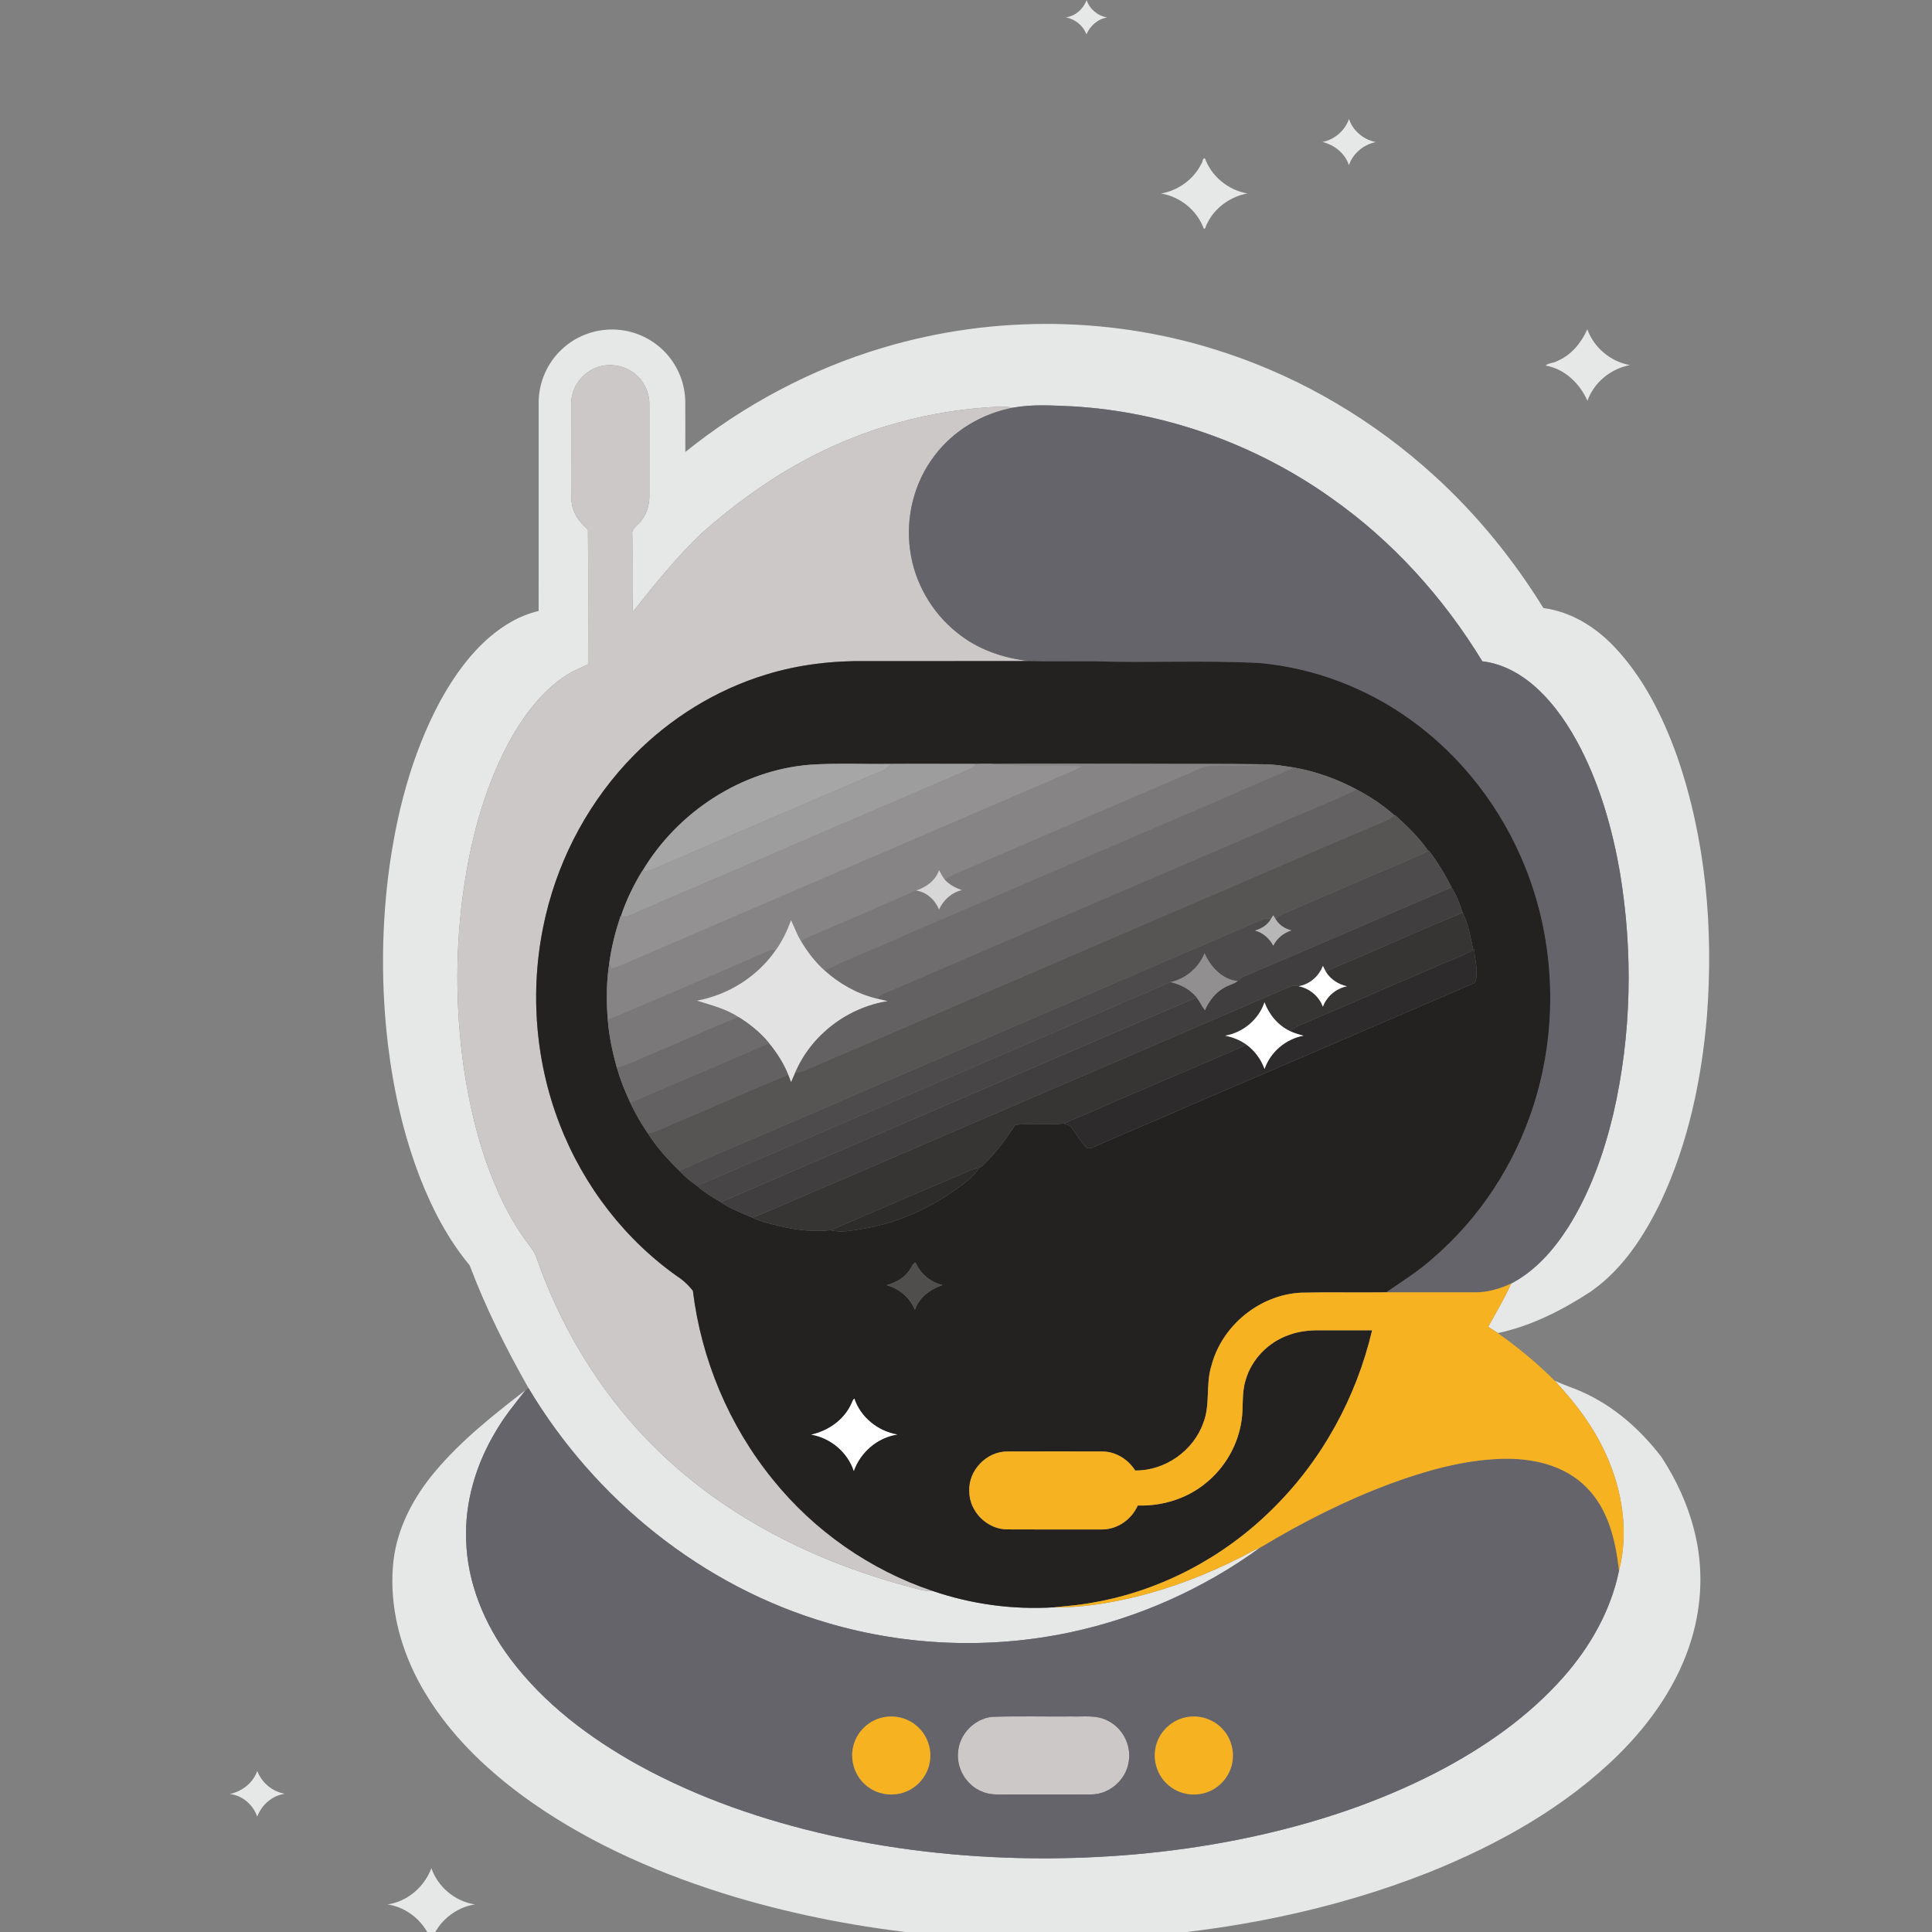 <?xml version="1.0" encoding="UTF-8" standalone="no"?>
<svg
   xmlns:dc="http://purl.org/dc/elements/1.1/"
   xmlns:cc="http://creativecommons.org/ns#"
   xmlns:rdf="http://www.w3.org/1999/02/22-rdf-syntax-ns#"
   xmlns:svg="http://www.w3.org/2000/svg"
   xmlns="http://www.w3.org/2000/svg"
   xmlns:sodipodi="http://sodipodi.sourceforge.net/DTD/sodipodi-0.dtd"
   xmlns:inkscape="http://www.inkscape.org/namespaces/inkscape"
   width="64"
   height="64"
   viewBox="0 0 48 48"
   version="1.1"
   id="svg240"
   sodipodi:docname="space.svg"
   inkscape:version="0.92.3 (2405546, 2018-03-11)">
  <rect x="0" y="0" width="48" height="48" fill="#808080" stroke="none"/>
  <defs
     id="defs244" />
  <sodipodi:namedview
     pagecolor="#ffffff"
     bordercolor="#666666"
     borderopacity="1"
     objecttolerance="10"
     gridtolerance="10"
     guidetolerance="10"
     inkscape:pageopacity="0"
     inkscape:pageshadow="2"
     inkscape:window-width="1920"
     inkscape:window-height="1017"
     id="namedview242"
     showgrid="false"
     units="px"
     inkscape:pagecheckerboard="true"
     inkscape:zoom="2.4941176"
     inkscape:cx="-45.657987"
     inkscape:cy="17.003818"
     inkscape:window-x="-8"
     inkscape:window-y="-8"
     inkscape:window-maximized="1"
     inkscape:current-layer="svg240" />
  <g
     id="#e6e7e7ff"
     transform="matrix(0.049,0,0,0.049,5.028,-0.827)">
    <path
       d="m 448.34,16.96 c 1.55,4.56 5.68,7.99 10.42,8.79 -4.77,0.73 -8.61,4.21 -10.51,8.54 -1.69,-4.47 -5.76,-7.72 -10.43,-8.61 4.82,-0.63 8.84,-4.23 10.52,-8.72 z"
       id="path129"
       inkscape:connector-curvature="0"
       style="opacity:1;fill:#e6e7e7" />
    <path
       d="m 567.94,88.86 c 6.13,-1.22 11.38,-5.73 13.43,-11.65 2.01,6.03 7.44,10.55 13.66,11.7 -6.23,1.22 -11.63,5.69 -13.7,11.73 -1.95,-6.05 -7.37,-10.27 -13.39,-11.78 z"
       id="path131"
       inkscape:connector-curvature="0"
       style="opacity:1;fill:#e6e7e7" />
    <path
       d="m 506.51,99.92 c 0.73,-0.7 0.49,-2.99 1.82,-2.76 3.36,9.2 11.85,16.11 21.46,17.8 -8.72,1.67 -16.68,7.38 -20.46,15.5 -0.63,0.66 -0.4,2.47 -1.55,2.41 -3.37,-9.29 -11.97,-16.29 -21.71,-17.88 8.67,-1.48 16.56,-7.14 20.44,-15.07 z"
       id="path133"
       inkscape:connector-curvature="0"
       style="opacity:1;fill:#e6e7e7" />
    <path
       d="m 344.89,193.23 c 56.45,-16.94 118.11,-16.15 174.01,2.6 39.21,12.98 75.45,34.58 105.92,62.43 21.44,19.53 39.89,42.25 55.12,66.92 13.99,1.81 26.53,9.65 36.1,19.8 14.7,15.55 24.4,35.1 31.59,55.08 14.68,42.16 18.6,87.56 15.25,131.91 -2.71,32.24 -9.5,64.52 -23.3,93.94 -8.42,17.54 -19.5,34.62 -35.71,45.9 -14.36,9.37 -29.98,17.36 -46.85,20.95 l -0.93,-0.47 c -1.39,-0.9 -2.76,-1.8 -4.13,-2.7 4,-7.24 8.28,-14.34 11.63,-21.91 12.14,-6.29 21.42,-16.89 28.73,-28.24 11.2,-17.67 18.27,-37.64 23.11,-57.9 9.25,-40.12 10.05,-82.11 3.26,-122.68 -3.74,-21.37 -9.74,-42.5 -19.53,-61.92 -5.88,-11.54 -13.18,-22.57 -22.79,-31.34 -7.61,-6.92 -17.04,-12.24 -27.38,-13.4 -19.64,-32.26 -45.46,-60.9 -76.4,-82.68 -38.39,-27.35 -84.47,-43.91 -131.57,-46.62 -9.89,-0.4 -19.93,-1.14 -29.73,0.64 -2.07,-0.19 -4.13,-0.49 -6.2,-0.5 -35.52,1.35 -70.68,11.04 -101.78,28.29 -18.02,9.93 -34.69,22.2 -50.08,35.83 -12.86,12.22 -23.96,26.13 -35,39.96 -0.4,-13.04 -0.01,-26.1 -0.23,-39.15 -0.51,-2.59 1.69,-4.09 3.26,-5.69 3.82,-3.65 5.47,-9.08 5.38,-14.26 -0.01,-15.36 0.01,-30.72 0,-46.08 0.11,-6.56 -3.33,-13.06 -8.82,-16.64 -6.38,-4.24 -15.3,-4.51 -21.7,-0.17 -5.67,3.55 -9.26,10.12 -9.11,16.82 -0.05,14.33 0.01,28.66 -0.03,43 0,4.09 -0.04,8.39 1.86,12.14 1.43,3.35 4.11,5.88 6.66,8.38 0.23,22.74 0.06,45.49 0.06,68.23 -3.53,1.77 -7.27,3.15 -10.61,5.29 -11.94,7.58 -20.77,19.06 -27.8,31.15 -13.35,23.55 -20.62,50.1 -24.54,76.76 -4.42,30.05 -4.36,60.71 -0.15,90.78 2.84,19.46 7.38,38.78 14.75,57.05 4.9,12.36 11.21,24.23 19.41,34.73 2.24,2.76 3.14,6.25 4.36,9.52 12.9,35.15 33.37,67.67 60.35,93.71 34.92,33.89 79.78,56.12 126.49,68.6 4.08,0.98 8.11,2.63 12.38,2.23 19.72,6.75 40.78,9.63 61.59,8.32 15.98,0.24 31.85,-2.7 47.24,-6.82 18.95,-5.21 37.19,-12.84 54.45,-22.21 0.69,-0.29 2.07,-0.87 2.76,-1.17 -28.64,20.8 -61.67,35.56 -96.3,42.9 -40.45,8.59 -83.03,6.96 -122.71,-4.71 -63.44,-18.4 -118.21,-62.64 -151.89,-119.18 -11.35,-20.02 -21.69,-40.69 -29.83,-62.23 -10.86,-13.07 -18.84,-28.29 -25.01,-44.06 -8.52,-21.92 -13.66,-45.04 -16.46,-68.35 -3.33,-28.23 -3.25,-56.86 0.2,-85.07 3.89,-30.55 11.59,-61.03 26.2,-88.32 8.81,-16 20.25,-31.45 36.41,-40.61 4.27,-2.41 8.89,-4.19 13.65,-5.37 0.01,-35.22 -0.02,-70.43 0.01,-105.65 -0.03,-10.28 4.48,-20.46 12.12,-27.34 7.32,-6.76 17.46,-10.3 27.41,-9.63 9.71,0.55 19.1,5.16 25.52,12.47 5.94,6.67 9.3,15.53 9.3,24.46 0.04,8.36 0,16.73 0.02,25.09 29.55,-23.77 63.64,-41.96 100.01,-52.81 z"
       id="path135"
       inkscape:connector-curvature="0"
       style="opacity:1;fill:#e6e7e7" />
    <path
       d="m 686.92,199.95 c 7.12,-2.96 12.23,-9.23 15.3,-16.12 3.34,9.34 11.85,16.44 21.61,18.17 -9.7,1.78 -18.25,8.76 -21.56,18.1 -3.85,-8.75 -11.53,-16.21 -21.24,-17.88 1.53,-1.38 4.08,-1.15 5.89,-2.27 z"
       id="path137"
       inkscape:connector-curvature="0"
       style="opacity:1;fill:#e6e7e7" />
    <path
       d="m 685.62,716.9 c 4.67,2.29 9.71,3.71 14.42,5.94 15.82,7.09 29.1,18.94 39.61,32.58 7.75,11.74 13.7,24.74 17.01,38.44 4.42,17.74 3.68,36.61 -1.6,54.08 -6.69,22.36 -20.39,42.04 -36.81,58.37 -27.1,26.78 -60.98,45.69 -96.12,59.81 -49.7,19.71 -102.81,29.97 -156.05,33.4 -65.82,4 -132.58,-2.01 -195.92,-20.77 -36.37,-10.93 -71.8,-26.12 -103.05,-47.91 -24.47,-17.19 -46.73,-38.9 -59.85,-66.12 -8.4,-17.5 -12.58,-37.3 -10.34,-56.68 2,-16.8 10.29,-32.24 21.08,-45.04 13.28,-15.86 29.64,-28.73 45.93,-41.34 -5.32,6.81 -10.9,13.5 -15.21,21.04 -9.98,16.56 -15.75,35.87 -14.98,55.28 0.64,21.77 9.42,42.68 22.38,59.95 17.05,22.78 40.26,40.2 64.97,53.91 30.45,16.75 63.64,28.13 97.49,35.71 35.88,7.98 72.67,11.66 109.42,11.57 34.54,-0.11 69.11,-3.47 102.91,-10.65 32.77,-6.97 64.92,-17.5 94.74,-32.88 23.95,-12.43 46.59,-28.1 64.51,-48.44 13.53,-15.32 23.98,-33.72 28.12,-53.86 5,-19.65 1.71,-40.72 -6.62,-58.99 -6.26,-13.97 -15.62,-26.29 -26.04,-37.4 z"
       id="path139"
       inkscape:connector-curvature="0"
       style="opacity:1;fill:#e6e7e7" />
    <path
       d="m 27.82,914.81 c 2.29,5.97 7.68,10.54 14.04,11.57 -6.44,0.87 -11.78,5.61 -14.06,11.59 -2.05,-6.01 -7.56,-10.83 -13.95,-11.45 6.24,-1.31 11.84,-5.58 13.97,-11.71 z"
       id="path141"
       inkscape:connector-curvature="0"
       style="opacity:1;fill:#e6e7e7" />
    <path
       d="m 93.87,982.48 c 10.13,-1.42 18.69,-8.91 22.25,-18.37 3.28,9.55 12.07,16.92 22.08,18.36 -10.03,1.53 -18.82,8.87 -22.12,18.47 -3.42,-9.56 -12.12,-16.97 -22.21,-18.46 z"
       id="path143"
       inkscape:connector-curvature="0"
       style="opacity:1;fill:#e6e7e7" />
  </g>
  <g
     id="#cbc8c7ff"
     transform="matrix(0.049,0,0,0.049,5.028,-0.827)">
    <path
       d="m 196.12,205.13 c 6.4,-4.34 15.32,-4.07 21.7,0.17 5.49,3.58 8.93,10.08 8.82,16.64 0.01,15.36 -0.01,30.72 0,46.08 0.09,5.18 -1.56,10.61 -5.38,14.26 -1.57,1.6 -3.77,3.1 -3.26,5.69 0.22,13.05 -0.17,26.11 0.23,39.15 11.04,-13.83 22.14,-27.74 35,-39.96 15.39,-13.63 32.06,-25.9 50.08,-35.83 31.1,-17.25 66.26,-26.94 101.78,-28.29 2.07,0.01 4.13,0.31 6.2,0.5 -15.8,2.91 -30.52,11.62 -40.17,24.53 -10.27,13.47 -14.62,31.13 -12.25,47.87 2.17,16.22 10.88,31.39 23.65,41.6 10.39,8.58 23.53,13.07 36.81,14.5 -27.43,0.07 -54.86,0.01 -82.29,0.03 -17.23,-0.24 -34.57,1.7 -51.07,6.8 -25.39,7.68 -48.61,22.08 -67.19,40.96 -21.95,22.27 -37.48,50.71 -44.66,81.12 -8.36,34.95 -5.97,72.4 7.03,105.92 12.12,31.42 33.59,59.31 61.41,78.39 2.33,1.71 4.33,3.83 6.15,6.07 4.24,34.81 18.35,68.41 40.48,95.64 20.92,26.03 49.34,45.91 81.01,56.55 -4.27,0.4 -8.3,-1.25 -12.38,-2.23 -46.71,-12.48 -91.57,-34.71 -126.49,-68.6 -26.98,-26.04 -47.45,-58.56 -60.35,-93.71 -1.22,-3.27 -2.12,-6.76 -4.36,-9.52 -8.2,-10.5 -14.51,-22.37 -19.41,-34.73 -7.37,-18.27 -11.91,-37.59 -14.75,-57.05 -4.21,-30.07 -4.27,-60.73 0.15,-90.78 3.92,-26.66 11.19,-53.21 24.54,-76.76 7.03,-12.09 15.86,-23.57 27.8,-31.15 3.34,-2.14 7.08,-3.52 10.61,-5.29 0,-22.74 0.17,-45.49 -0.06,-68.23 -2.55,-2.5 -5.23,-5.03 -6.66,-8.38 -1.9,-3.75 -1.86,-8.05 -1.86,-12.14 0.04,-14.34 -0.02,-28.67 0.03,-43 -0.15,-6.7 3.44,-13.27 9.11,-16.82 z"
       id="path146"
       inkscape:connector-curvature="0"
       style="opacity:1;fill:#cbc8c7" />
    <path
       d="m 400.28,887.38 c 13.56,-0.46 27.15,-0.07 40.72,-0.2 5.93,0.18 12.25,-0.82 17.75,1.99 7.73,3.59 12.43,12.55 10.93,20.95 -1.27,9.02 -9.52,16.42 -18.65,16.6 -14.32,0.08 -28.65,0.01 -42.97,0.03 -4.42,0.02 -9.03,0.31 -13.13,-1.64 -7.75,-3.27 -12.77,-11.86 -11.73,-20.22 0.77,-8.85 8.24,-16.5 17.08,-17.51 z"
       id="path148"
       inkscape:connector-curvature="0"
       style="opacity:1;fill:#cbc8c7" />
  </g>
  <g
     id="#65646aff"
     transform="matrix(0.049,0,0,0.049,5.028,-0.827)">
    <path
       d="m 411.29,223.54 c 9.8,-1.78 19.84,-1.04 29.73,-0.64 47.1,2.71 93.18,19.27 131.57,46.62 30.94,21.78 56.76,50.42 76.4,82.68 10.34,1.16 19.77,6.48 27.38,13.4 9.61,8.77 16.91,19.8 22.79,31.34 9.79,19.42 15.79,40.55 19.53,61.92 6.79,40.57 5.99,82.56 -3.26,122.68 -4.84,20.26 -11.91,40.23 -23.11,57.9 -7.31,11.35 -16.59,21.95 -28.73,28.24 -5.79,2.73 -12.12,4.57 -18.57,4.45 -14.92,-0.01 -29.85,-0.02 -44.77,0 7.86,-5.39 15.99,-10.46 23.14,-16.82 24.12,-20.52 42.06,-48.04 51.63,-78.18 12.42,-38.89 11.04,-82.05 -4.05,-119.99 -11.86,-30.01 -32.28,-56.69 -58.57,-75.46 -22.33,-16.07 -48.95,-26.15 -76.37,-28.62 -28,-1.47 -56.08,0.01 -84.1,-0.9 -10.87,-0.07 -21.74,0.18 -32.6,-0.12 -13.28,-1.43 -26.42,-5.92 -36.81,-14.5 -12.77,-10.21 -21.48,-25.38 -23.65,-41.6 -2.37,-16.74 1.98,-34.4 12.25,-47.87 9.65,-12.91 24.37,-21.62 40.17,-24.53 z"
       id="path151"
       inkscape:connector-curvature="0"
       style="opacity:1;fill:#65646a" />
    <path
       d="m 163.93,721.66 c 0.35,-0.25 1.06,-0.76 1.41,-1.01 33.68,56.54 88.45,100.78 151.89,119.18 39.68,11.67 82.26,13.3 122.71,4.71 34.63,-7.34 67.66,-22.1 96.3,-42.9 l 0.15,-0.09 c 0.05,-0.03 0.16,-0.1 0.21,-0.14 20.88,-12.56 42.73,-23.66 65.58,-32.19 17.96,-6.59 36.66,-11.96 55.88,-12.64 15.6,-0.61 32.56,2.93 43.8,14.52 11.1,11.1 14.75,27.1 16.42,42.19 -4.14,20.14 -14.59,38.54 -28.12,53.86 -17.92,20.34 -40.56,36.01 -64.51,48.44 -29.82,15.38 -61.97,25.91 -94.74,32.88 -33.8,7.18 -68.37,10.54 -102.91,10.65 -36.75,0.09 -73.54,-3.59 -109.42,-11.57 -33.85,-7.58 -67.04,-18.96 -97.49,-35.71 -24.71,-13.71 -47.92,-31.13 -64.97,-53.91 -12.96,-17.27 -21.74,-38.18 -22.38,-59.95 -0.77,-19.41 5,-38.72 14.98,-55.28 4.31,-7.54 9.89,-14.23 15.21,-21.04 m 181.46,165.93 c -7.28,1.37 -13.47,7.18 -15.27,14.36 -1.92,7.05 0.48,15.05 6.01,19.84 5.55,5.03 14.03,6.37 20.89,3.4 6.53,-2.69 11.32,-9.13 11.96,-16.17 0.69,-6.14 -1.73,-12.51 -6.33,-16.64 -4.56,-4.24 -11.18,-6.02 -17.26,-4.79 m 54.89,-0.21 c -8.84,1.01 -16.31,8.66 -17.08,17.51 -1.04,8.36 3.98,16.95 11.73,20.22 4.1,1.95 8.71,1.66 13.13,1.64 14.32,-0.02 28.65,0.05 42.97,-0.03 9.13,-0.18 17.38,-7.58 18.65,-16.6 1.5,-8.4 -3.2,-17.36 -10.93,-20.95 -5.5,-2.81 -11.82,-1.81 -17.75,-1.99 -13.57,0.13 -27.16,-0.26 -40.72,0.2 m 98.27,0.27 c -7.85,1.56 -14.31,8.35 -15.41,16.28 -1.06,6.45 1.35,13.32 6.22,17.68 4.92,4.56 12.25,6.26 18.7,4.42 7.01,-1.87 12.67,-7.93 14.05,-15.05 1.3,-6.13 -0.53,-12.8 -4.81,-17.37 -4.61,-5.13 -12.03,-7.45 -18.75,-5.96 z"
       id="path153"
       inkscape:connector-curvature="0"
       style="opacity:1;fill:#65646a" />
  </g>
  <g
     id="#242121ff"
     transform="matrix(0.049,0,0,0.049,5.028,-0.827)">
    <path
       d="m 285.97,358.87 c 16.5,-5.1 33.84,-7.04 51.07,-6.8 27.43,-0.02 54.86,0.04 82.29,-0.03 10.86,0.3 21.73,0.05 32.6,0.12 28.02,0.91 56.1,-0.57 84.1,0.9 27.42,2.47 54.04,12.55 76.37,28.62 26.29,18.77 46.71,45.45 58.57,75.46 15.09,37.94 16.47,81.1 4.05,119.99 -9.57,30.14 -27.51,57.66 -51.63,78.18 -7.15,6.36 -15.28,11.43 -23.14,16.82 -14.39,0.21 -28.78,-0.15 -43.17,0.18 -21.05,1.03 -40.26,16.76 -45.49,37.16 -2.97,9.42 -0.41,19.7 -4.13,28.96 -5.04,14.16 -19.46,24.23 -34.51,24.04 -3.62,-5.77 -10.07,-9.73 -16.97,-9.64 -16,-0.03 -32,-0.05 -48,0.01 -10.48,0.04 -19.63,9.66 -19.13,20.13 -0.07,10.2 8.95,19.31 19.15,19.36 15.99,0.09 31.99,0.04 47.99,0.03 7.86,0.1 15.14,-5.03 18.28,-12.14 12.4,0.37 24.98,-3.45 34.58,-11.42 9.68,-7.84 16.3,-19.38 18.05,-31.72 1.04,-6.73 -0.03,-13.71 2.02,-20.29 2.97,-10.63 11.47,-19.33 21.83,-22.98 5.16,-1.96 10.73,-2.5 16.22,-2.44 8.7,0.01 17.41,-0.01 26.12,0.01 -8.02,34.26 -25.64,66.32 -50.84,90.94 -24.5,24.22 -56.34,41.1 -90.33,47.05 -6.65,1.29 -13.4,1.8 -20.13,2.47 -20.81,1.31 -41.87,-1.57 -61.59,-8.32 -31.67,-10.64 -60.09,-30.52 -81.01,-56.55 -22.13,-27.23 -36.24,-60.83 -40.48,-95.64 -1.82,-2.24 -3.82,-4.36 -6.15,-6.07 -27.82,-19.08 -49.29,-46.97 -61.41,-78.39 -13,-33.52 -15.39,-70.97 -7.03,-105.92 7.18,-30.41 22.71,-58.85 44.66,-81.12 18.58,-18.88 41.8,-33.28 67.19,-40.96 m 115.61,45.33 0.38,0.06 c -3.16,-0.23 -6.33,-0.16 -9.48,-0.05 -14.36,0.03 -28.71,-0.12 -43.06,0 -13.78,0.19 -27.58,-0.51 -41.33,0.41 -34.82,2.77 -67.03,23.91 -84.87,53.71 l -0.1,-0.01 c -4.42,7.24 -8.21,14.92 -10.86,22.99 l -0.18,-0.04 c -2.6,7.68 -4.61,15.57 -5.72,23.61 -1.52,9.63 -1.58,19.43 -0.8,29.13 0.62,8.2 2.36,16.27 4.57,24.18 1.76,6.12 4.13,12.05 6.84,17.81 2.5,5.44 5.59,10.61 8.93,15.57 4.44,6.97 10.02,13.18 15.96,18.9 2.67,2.88 5.69,5.42 8.91,7.66 3.6,3.29 7.9,5.76 12.07,8.26 4.94,3.44 10.63,5.57 16.16,7.87 5.03,2.46 10.6,3.51 16.02,4.78 7.72,1.76 15.72,2.43 23.6,1.58 5.39,1.45 11.02,0.12 16.41,-0.74 15.29,-2.49 29.83,-8.64 42.78,-17.04 5.84,-4.07 12.28,-8 16.23,-14.06 1.39,-0.31 2.2,-1.65 3.21,-2.55 5.79,-5.68 10.44,-12.38 14.99,-19.07 8.16,-0.67 16.44,0.31 24.55,-0.65 1.22,0.62 2.97,0.64 3.78,1.9 2.31,3.34 4.54,6.76 7.21,9.82 0.97,1.11 2.59,1.03 3.81,0.4 16.39,-7.43 33.15,-14.02 49.52,-21.47 48.13,-20.54 96.11,-41.38 144.2,-62 1.86,-5.5 -0.12,-11.37 -0.51,-16.98 l -0.43,0.22 c -1.47,-6.27 -2.32,-12.95 -5.36,-18.67 -1.43,-4.46 -3.07,-9 -5.67,-12.92 -3.17,-6.6 -7.11,-12.82 -11.5,-18.67 l -0.3,0.16 c -4.63,-6.88 -10.75,-12.6 -16.84,-18.17 l -0.26,0.18 c -5.75,-5.16 -12.25,-9.51 -19.08,-13.09 -10.02,-5.35 -20.85,-9.29 -32.06,-11.21 -4.98,-0.74 -9.97,-1.66 -15,-1.61 -21.1,-0.31 -42.2,-0.11 -63.29,-0.24 -24.48,0.05 -48.96,-0.26 -73.43,0.04 m -42.84,256.39 c -2.62,4.14 -7.1,6.69 -11.75,7.9 6.37,1.79 11.75,6.25 14.27,12.44 2.24,-6.3 7.81,-10.41 13.95,-12.49 -6.07,-1.4 -11.15,-5.73 -13.63,-11.42 -1.49,0.63 -1.9,2.37 -2.84,3.57 m -29.85,68.39 c -3.77,8.02 -11.66,13.41 -20.17,15.31 9.82,1.67 18.45,8.94 21.58,18.43 3.36,-9.55 12.02,-16.97 22.07,-18.49 -9.8,-1.66 -18.63,-8.7 -21.79,-18.21 -0.96,0.66 -1.1,2 -1.69,2.96 z"
       id="path156"
       inkscape:connector-curvature="0"
       style="opacity:1;fill:#242121" />
  </g>
  <g
     id="#868484ff"
     transform="matrix(0.049,0,0,0.049,5.028,-0.827)">
    <path
       d="m 401.58,404.2 c 24.47,-0.3 48.95,0.01 73.43,-0.04 21.09,0.13 42.19,-0.07 63.29,0.24 -9.31,1.5 -18.78,0.11 -28.14,0.91 -3.83,0.62 -7.19,2.75 -10.77,4.14 -36.15,15.4 -72.19,31.05 -108.3,46.57 -4.91,2.24 -10.13,3.89 -14.66,6.88 -1.15,-1.51 -2.05,-3.18 -2.91,-4.85 -1.76,5.32 -6.54,8.65 -11.64,10.37 -17.71,7.82 -35.47,15.51 -53.3,23.07 -1.74,0.74 -3.43,1.6 -5.1,2.49 -2.03,-3.32 -3.32,-7.02 -5,-10.51 -2,5.37 -4.44,10.63 -7.84,15.27 -1.23,-0.13 -2.51,-0.36 -3.63,0.28 -27.04,11.91 -54.24,23.48 -81.45,34.99 -0.78,-9.7 -0.72,-19.5 0.8,-29.13 0.24,0.76 0.73,2.27 0.98,3.02 2.19,-0.43 4.29,-1.21 6.31,-2.17 75.5,-32.54 151.03,-64.99 226.55,-97.49 1.99,-0.83 3.94,-1.77 5.86,-2.77 -14.65,-1.24 -29.46,0.19 -44.1,-1.21 z"
       id="path159"
       inkscape:connector-curvature="0"
       style="opacity:1;fill:#868484" />
  </g>
  <g
     id="#7a7878ff"
     transform="matrix(0.049,0,0,0.049,5.028,-0.827)">
    <path
       d="m 538.3,404.4 c 5.03,-0.05 10.02,0.87 15,1.61 -10.02,4.96 -20.59,8.7 -30.65,13.55 -55.62,23.7 -111.05,47.82 -166.67,71.54 -13.33,6.31 -27.27,11.3 -40.47,17.88 -4.82,-4.27 -8.75,-9.48 -12.03,-15 1.67,-0.89 3.36,-1.75 5.1,-2.49 17.83,-7.56 35.59,-15.25 53.3,-23.07 5.33,0.71 9.69,4.76 11.62,9.67 2.16,-4.86 6.33,-8.66 11.56,-9.89 -3.2,-1.18 -6.35,-2.69 -8.63,-5.3 4.53,-2.99 9.75,-4.64 14.66,-6.88 36.11,-15.52 72.15,-31.17 108.3,-46.57 3.58,-1.39 6.94,-3.52 10.77,-4.14 9.36,-0.8 18.83,0.59 28.14,-0.91 z"
       id="path162"
       inkscape:connector-curvature="0"
       style="opacity:1;fill:#7a7878" />
    <path
       d="m 287.01,499.02 c 1.12,-0.64 2.4,-0.41 3.63,-0.28 -9.27,13.33 -23.93,22.56 -39.87,25.51 7.2,2.24 14.78,4.14 21.22,8.39 -13.66,5.09 -26.83,11.44 -40.32,16.95 -7.2,2.82 -14.03,6.66 -21.54,8.6 -2.21,-7.91 -3.95,-15.98 -4.57,-24.18 27.21,-11.51 54.41,-23.08 81.45,-34.99 z"
       id="path164"
       inkscape:connector-curvature="0"
       style="opacity:1;fill:#7a7878" />
  </g>
  <g
     id="#a7a6a6ff"
     transform="matrix(0.049,0,0,0.049,5.028,-0.827)">
    <path
       d="m 223.22,458.33 c 17.84,-29.8 50.05,-50.94 84.87,-53.71 13.75,-0.92 27.55,-0.22 41.33,-0.41 -1.42,1.34 -2.88,2.74 -4.73,3.47 -38.27,16.28 -76.49,32.71 -114.64,49.28 -2.13,1.04 -4.43,1.91 -6.83,1.37 z"
       id="path167"
       inkscape:connector-curvature="0"
       style="opacity:1;fill:#a7a6a6" />
  </g>
  <g
     id="#9e9d9dff"
     transform="matrix(0.049,0,0,0.049,5.028,-0.827)">
    <path
       d="m 349.42,404.21 c 14.35,-0.12 28.7,0.03 43.06,0 -1.02,1.12 -2.12,2.22 -3.59,2.7 -34.2,14.94 -68.66,29.28 -102.82,44.31 -23.71,10.2 -47.54,20.21 -71.15,30.61 -0.67,-0.13 -2,-0.39 -2.66,-0.52 2.65,-8.07 6.44,-15.75 10.86,-22.99 l 0.1,0.01 c 2.4,0.54 4.7,-0.33 6.83,-1.37 38.15,-16.57 76.37,-33 114.64,-49.28 1.85,-0.73 3.31,-2.13 4.73,-3.47 z"
       id="path170"
       inkscape:connector-curvature="0"
       style="opacity:1;fill:#9e9d9d" />
  </g>
  <g
     id="#939191ff"
     transform="matrix(0.049,0,0,0.049,5.028,-0.827)">
    <path
       d="m 392.48,404.21 c 3.15,-0.11 6.32,-0.18 9.48,0.05 14.64,1.4 29.45,-0.03 44.1,1.21 -1.92,1 -3.87,1.94 -5.86,2.77 -75.52,32.5 -151.05,64.95 -226.55,97.49 -2.02,0.96 -4.12,1.74 -6.31,2.17 -0.25,-0.75 -0.74,-2.26 -0.98,-3.02 1.11,-8.04 3.12,-15.93 5.72,-23.61 l 0.18,0.04 c 0.66,0.13 1.99,0.39 2.66,0.52 23.61,-10.4 47.44,-20.41 71.15,-30.61 34.16,-15.03 68.62,-29.37 102.82,-44.31 1.47,-0.48 2.57,-1.58 3.59,-2.7 z"
       id="path173"
       inkscape:connector-curvature="0"
       style="opacity:1;fill:#939191" />
  </g>
  <g
     id="#6f6d6dff"
     transform="matrix(0.049,0,0,0.049,5.028,-0.827)">
    <path
       d="m 553.3,406.01 c 11.21,1.92 22.04,5.86 32.06,11.21 -15.35,7.28 -31.29,13.26 -46.71,20.42 -61.59,26.39 -123.14,52.86 -184.66,79.41 -4.2,1.84 -8.68,3.22 -12.34,6.09 -9.73,-2.4 -18.71,-7.47 -26.14,-14.16 13.2,-6.58 27.14,-11.57 40.47,-17.88 55.62,-23.72 111.05,-47.84 166.67,-71.54 10.06,-4.85 20.63,-8.59 30.65,-13.55 z"
       id="path176"
       inkscape:connector-curvature="0"
       style="opacity:1;fill:#6f6d6d" />
  </g>
  <g
     id="#636161ff"
     transform="matrix(0.049,0,0,0.049,5.028,-0.827)">
    <path
       d="m 585.36,417.22 c 6.83,3.58 13.33,7.93 19.08,13.09 -2.24,1.65 -4.68,2.99 -7.3,3.92 -36.7,15.46 -73.15,31.52 -109.8,47.12 -59.41,25.65 -118.88,51.15 -178.32,76.72 -2.69,1.31 -5.51,2.37 -8.51,2.71 8.09,-19.07 26.5,-33.12 46.92,-36.31 -1.93,-0.46 -3.86,-0.89 -5.78,-1.33 3.66,-2.87 8.14,-4.25 12.34,-6.09 61.52,-26.55 123.07,-53.02 184.66,-79.41 15.42,-7.16 31.36,-13.14 46.71,-20.42 z"
       id="path179"
       inkscape:connector-curvature="0"
       style="opacity:1;fill:#636161" />
    <path
       d="m 216.97,576 c 23.39,-10.21 46.97,-19.99 70.34,-30.25 4.01,4.84 7.43,10.21 9.79,16.05 -18.93,7.7 -37.58,16.09 -56.41,24.03 -4.91,1.96 -9.58,4.61 -14.79,5.74 -3.34,-4.96 -6.43,-10.13 -8.93,-15.57 z"
       id="path181"
       inkscape:connector-curvature="0"
       style="opacity:1;fill:#636161" />
  </g>
  <g
     id="#575454ff"
     transform="matrix(0.049,0,0,0.049,5.028,-0.827)">
    <path
       d="m 604.44,430.31 0.26,-0.18 c 6.09,5.57 12.21,11.29 16.84,18.17 -11.37,5.66 -23.3,10.11 -34.9,15.26 -12.59,5.42 -25.18,10.83 -37.77,16.26 -1.77,0.72 -3.51,1.63 -4.62,3.26 -0.32,-0.53 -0.96,-1.6 -1.28,-2.13 -0.3,0.48 -0.91,1.45 -1.21,1.94 -1.51,-0.5 -3.08,-0.52 -4.49,0.27 -68.76,29.61 -137.48,59.29 -206.31,88.75 -29.55,13.19 -59.59,25.3 -89.1,38.56 -5.94,-5.72 -11.52,-11.93 -15.96,-18.9 5.21,-1.13 9.88,-3.78 14.79,-5.74 18.83,-7.94 37.48,-16.33 56.41,-24.03 0.47,1.22 0.93,2.45 1.39,3.69 0.71,-1.56 1.36,-3.14 2.02,-4.71 3,-0.34 5.82,-1.4 8.51,-2.71 59.44,-25.57 118.91,-51.07 178.32,-76.72 36.65,-15.6 73.1,-31.66 109.8,-47.12 2.62,-0.93 5.06,-2.27 7.3,-3.92 z"
       id="path184"
       inkscape:connector-curvature="0"
       style="opacity:1;fill:#575454" />
  </g>
  <g
     id="#4d4b4bff"
     transform="matrix(0.049,0,0,0.049,5.028,-0.827)">
    <path
       d="m 621.54,448.3 0.3,-0.16 c 4.39,5.85 8.33,12.07 11.5,18.67 -35.11,14.99 -70.07,30.35 -105.26,45.18 -1.24,0.51 -2.18,1.48 -3.18,2.33 -7.81,-0.78 -13.71,-7.21 -16.75,-14.05 -3.07,7.36 -9.56,12.94 -17.39,14.62 -79.96,34.5 -159.95,68.93 -239.99,103.24 -3.22,-2.24 -6.24,-4.78 -8.91,-7.66 29.51,-13.26 59.55,-25.37 89.1,-38.56 68.83,-29.46 137.55,-59.14 206.31,-88.75 1.41,-0.79 2.98,-0.77 4.49,-0.27 -1.67,3.05 -4.8,4.82 -8.02,5.81 4.07,1.11 7.29,3.97 9.25,7.66 1.86,-3.76 5.19,-6.49 9.18,-7.74 -3.22,-0.8 -6.17,-2.67 -7.92,-5.54 1.11,-1.63 2.85,-2.54 4.62,-3.26 12.59,-5.43 25.18,-10.84 37.77,-16.26 11.6,-5.15 23.53,-9.6 34.9,-15.26 z"
       id="path187"
       inkscape:connector-curvature="0"
       style="opacity:1;fill:#4d4b4b" />
  </g>
  <g
     id="#d8d7d7ff"
     transform="matrix(0.049,0,0,0.049,5.028,-0.827)">
    <path
       d="m 373.52,458.05 c 0.86,1.67 1.76,3.34 2.91,4.85 2.28,2.61 5.43,4.12 8.63,5.3 -5.23,1.23 -9.4,5.03 -11.56,9.89 -1.93,-4.91 -6.29,-8.96 -11.62,-9.67 5.1,-1.72 9.88,-5.05 11.64,-10.37 z"
       id="path190"
       inkscape:connector-curvature="0"
       style="opacity:1;fill:#d8d7d7" />
  </g>
  <g
     id="#403e3eff"
     transform="matrix(0.049,0,0,0.049,5.028,-0.827)">
    <path
       d="m 528.08,511.99 c 35.19,-14.83 70.15,-30.19 105.26,-45.18 2.6,3.92 4.24,8.46 5.67,12.92 -19.92,7.86 -39.32,17 -59.08,25.25 -3.48,1.43 -6.92,2.96 -10.3,4.61 -0.52,-1 -1.01,-1.99 -1.48,-2.99 -2,5.27 -6.69,9.38 -12.29,10.33 -1.8,-0.57 -3.64,-0.25 -5.3,0.6 -74.51,32.25 -149.18,64.12 -223.7,96.36 -16.02,6.63 -31.79,13.86 -47.86,20.37 -5.53,-2.3 -11.22,-4.43 -16.16,-7.87 75.37,-32.49 150.76,-64.94 226.16,-97.34 5.03,-2.18 10.08,-4.3 15.17,-6.34 1.58,1.99 2.6,4.34 4.13,6.38 2.02,-4.55 5.14,-8.7 9.49,-11.24 2.21,-1.49 5.02,-1.83 7.11,-3.53 1,-0.85 1.94,-1.82 3.18,-2.33 z"
       id="path193"
       inkscape:connector-curvature="0"
       style="opacity:1;fill:#403e3e" />
  </g>
  <g
     id="#373434ff"
     transform="matrix(0.049,0,0,0.049,5.028,-0.827)">
    <path
       d="m 579.93,504.98 c 19.76,-8.25 39.16,-17.39 59.08,-25.25 3.04,5.72 3.89,12.4 5.36,18.67 -5.8,3.57 -12.37,5.53 -18.5,8.41 -23.33,9.92 -46.49,20.23 -69.86,30.04 -1.7,0.63 -3.19,1.66 -4.52,2.86 -6.07,-2.89 -10.66,-8.36 -12.96,-14.63 -2.92,8.74 -10.86,15.35 -19.9,16.92 3.86,0.81 7.63,2.23 10.82,4.61 -18.49,8.29 -37.27,15.91 -55.82,24.07 -12.37,5.08 -24.47,10.78 -36.84,15.83 -8.11,0.96 -16.39,-0.02 -24.55,0.65 -4.55,6.69 -9.2,13.39 -14.99,19.07 -1.01,0.9 -1.82,2.24 -3.21,2.55 -2.87,0.61 -5.57,1.74 -8.19,3.02 -22.42,9.57 -44.85,19.15 -67.23,28.82 -7.88,0.85 -15.88,0.18 -23.6,-1.58 -5.42,-1.27 -10.99,-2.32 -16.02,-4.78 16.07,-6.51 31.84,-13.74 47.86,-20.37 74.52,-32.24 149.19,-64.11 223.7,-96.36 1.66,-0.85 3.5,-1.17 5.3,-0.6 5.55,1.11 10.3,5.07 12.28,10.39 1.95,-5.31 6.67,-9.24 12.19,-10.37 -4.37,-0.95 -8.36,-3.52 -10.7,-7.36 3.38,-1.65 6.82,-3.18 10.3,-4.61 z"
       id="path196"
       inkscape:connector-curvature="0"
       style="opacity:1;fill:#373434" />
  </g>
  <g
     id="#b8b7b7ff"
     transform="matrix(0.049,0,0,0.049,5.028,-0.827)">
    <path
       d="m 541.76,482.89 c 0.3,-0.49 0.91,-1.46 1.21,-1.94 0.32,0.53 0.96,1.6 1.28,2.13 1.75,2.87 4.7,4.74 7.92,5.54 -3.99,1.25 -7.32,3.98 -9.18,7.74 -1.96,-3.69 -5.18,-6.55 -9.25,-7.66 3.22,-0.99 6.35,-2.76 8.02,-5.81 z"
       id="path199"
       inkscape:connector-curvature="0"
       style="opacity:1;fill:#b8b7b7" />
  </g>
  <g
     id="#e2e2e2ff"
     transform="matrix(0.049,0,0,0.049,5.028,-0.827)">
    <path
       d="m 298.48,483.47 c 1.68,3.49 2.97,7.19 5,10.51 3.28,5.52 7.21,10.73 12.03,15 7.43,6.69 16.41,11.76 26.14,14.16 1.92,0.44 3.85,0.87 5.78,1.33 -20.42,3.19 -38.83,17.24 -46.92,36.31 -0.66,1.57 -1.31,3.15 -2.02,4.71 -0.46,-1.24 -0.92,-2.47 -1.39,-3.69 -2.36,-5.84 -5.78,-11.21 -9.79,-16.05 -4.29,-5.23 -9.61,-9.54 -15.32,-13.11 -6.44,-4.25 -14.02,-6.15 -21.22,-8.39 15.94,-2.95 30.6,-12.18 39.87,-25.51 3.4,-4.64 5.84,-9.9 7.84,-15.27 z"
       id="path202"
       inkscape:connector-curvature="0"
       style="opacity:1;fill:#e2e2e2" />
  </g>
  <g
     id="#2d2b2bff"
     transform="matrix(0.049,0,0,0.049,5.028,-0.827)">
    <path
       d="m 644.37,498.4 0.43,-0.22 c 0.39,5.61 2.37,11.48 0.51,16.98 -48.09,20.62 -96.07,41.46 -144.2,62 -16.37,7.45 -33.13,14.04 -49.52,21.47 -1.22,0.63 -2.84,0.71 -3.81,-0.4 -2.67,-3.06 -4.9,-6.48 -7.21,-9.82 -0.81,-1.26 -2.56,-1.28 -3.78,-1.9 12.37,-5.05 24.47,-10.75 36.84,-15.83 18.55,-8.16 37.33,-15.78 55.82,-24.07 4.18,3.08 7.36,7.4 9.11,12.29 2.95,-8.67 10.78,-15.23 19.75,-16.9 -2.32,-0.61 -4.65,-1.27 -6.82,-2.29 1.33,-1.2 2.82,-2.23 4.52,-2.86 23.37,-9.81 46.53,-20.12 69.86,-30.04 6.13,-2.88 12.7,-4.84 18.5,-8.41 z"
       id="path205"
       inkscape:connector-curvature="0"
       style="opacity:1;fill:#2d2b2b" />
  </g>
  <g
     id="#918f8fff"
     transform="matrix(0.049,0,0,0.049,5.028,-0.827)">
    <path
       d="m 490.76,514.89 c 7.83,-1.68 14.32,-7.26 17.39,-14.62 3.04,6.84 8.94,13.27 16.75,14.05 -2.09,1.7 -4.9,2.04 -7.11,3.53 -4.35,2.54 -7.47,6.69 -9.49,11.24 -1.53,-2.04 -2.55,-4.39 -4.13,-6.38 -3.37,-4.11 -8.25,-6.74 -13.41,-7.82 z"
       id="path208"
       inkscape:connector-curvature="0"
       style="opacity:1;fill:#918f8f" />
  </g>
  <g
     id="#ffffffff"
     transform="matrix(0.049,0,0,0.049,5.028,-0.827)">
    <path
       d="m 555.86,516.93 c 5.6,-0.95 10.29,-5.06 12.29,-10.33 0.47,1 0.96,1.99 1.48,2.99 2.34,3.84 6.33,6.41 10.7,7.36 -5.52,1.13 -10.24,5.06 -12.19,10.37 -1.98,-5.32 -6.73,-9.28 -12.28,-10.39 z"
       id="path211"
       inkscape:connector-curvature="0"
       style="opacity:1;fill:#ffffff" />
    <path
       d="m 538.53,525.08 c 2.3,6.27 6.89,11.74 12.96,14.63 2.17,1.02 4.5,1.68 6.82,2.29 -8.97,1.67 -16.8,8.23 -19.75,16.9 -1.75,-4.89 -4.93,-9.21 -9.11,-12.29 -3.19,-2.38 -6.96,-3.8 -10.82,-4.61 9.04,-1.57 16.98,-8.18 19.9,-16.92 z"
       id="path213"
       inkscape:connector-curvature="0"
       style="opacity:1;fill:#ffffff" />
    <path
       d="m 328.89,728.98 c 0.59,-0.96 0.73,-2.3 1.69,-2.96 3.16,9.51 11.99,16.55 21.79,18.21 -10.05,1.52 -18.71,8.94 -22.07,18.49 -3.13,-9.49 -11.76,-16.76 -21.58,-18.43 8.51,-1.9 16.4,-7.29 20.17,-15.31 z"
       id="path215"
       inkscape:connector-curvature="0"
       style="opacity:1;fill:#ffffff" />
  </g>
  <g
     id="#474545ff"
     transform="matrix(0.049,0,0,0.049,5.028,-0.827)">
    <path
       d="m 250.77,618.13 c 80.04,-34.31 160.03,-68.74 239.99,-103.24 5.16,1.08 10.04,3.71 13.41,7.82 -5.09,2.04 -10.14,4.16 -15.17,6.34 -75.4,32.4 -150.79,64.85 -226.16,97.34 -4.17,-2.5 -8.47,-4.97 -12.07,-8.26 z"
       id="path218"
       inkscape:connector-curvature="0"
       style="opacity:1;fill:#474545" />
  </g>
  <g
     id="#6d6b6bff"
     transform="matrix(0.049,0,0,0.049,5.028,-0.827)">
    <path
       d="m 231.67,549.59 c 13.49,-5.51 26.66,-11.86 40.32,-16.95 5.71,3.57 11.03,7.88 15.32,13.11 -23.37,10.26 -46.95,20.04 -70.34,30.25 -2.71,-5.76 -5.08,-11.69 -6.84,-17.81 7.51,-1.94 14.34,-5.78 21.54,-8.6 z"
       id="path221"
       inkscape:connector-curvature="0"
       style="opacity:1;fill:#6d6b6b" />
  </g>
  <g
     id="#2e2b2bff"
     transform="matrix(0.049,0,0,0.049,5.028,-0.827)">
    <path
       d="m 385.85,611.8 c 2.62,-1.28 5.32,-2.41 8.19,-3.02 -3.95,6.06 -10.39,9.99 -16.23,14.06 -12.95,8.4 -27.49,14.55 -42.78,17.04 -5.39,0.86 -11.02,2.19 -16.41,0.74 22.38,-9.67 44.81,-19.25 67.23,-28.82 z"
       id="path224"
       inkscape:connector-curvature="0"
       style="opacity:1;fill:#2e2b2b" />
  </g>
  <g
     id="#504d4dff"
     transform="matrix(0.049,0,0,0.049,5.028,-0.827)">
    <path
       d="m 358.74,660.59 c 0.94,-1.2 1.35,-2.94 2.84,-3.57 2.48,5.69 7.56,10.02 13.63,11.42 -6.14,2.08 -11.71,6.19 -13.95,12.49 -2.52,-6.19 -7.9,-10.65 -14.27,-12.44 4.65,-1.21 9.13,-3.76 11.75,-7.9 z"
       id="path227"
       inkscape:connector-curvature="0"
       style="opacity:1;fill:#504d4d" />
  </g>
  <g
     id="#f6b220ff"
     transform="matrix(0.049,0,0,0.049,5.028,-0.827)">
    <path
       d="m 645.02,672.13 c 6.45,0.12 12.78,-1.72 18.57,-4.45 -3.35,7.57 -7.63,14.67 -11.63,21.91 1.37,0.9 2.74,1.8 4.13,2.7 10.53,7.33 20.44,15.55 29.53,24.61 10.42,11.11 19.78,23.43 26.04,37.4 8.33,18.27 11.62,39.34 6.62,58.99 -1.67,-15.09 -5.32,-31.09 -16.42,-42.19 -11.24,-11.59 -28.2,-15.13 -43.8,-14.52 -19.22,0.68 -37.92,6.05 -55.88,12.64 -22.85,8.53 -44.7,19.63 -65.58,32.19 -0.05,0.04 -0.16,0.11 -0.21,0.14 l -0.15,0.09 c -0.69,0.3 -2.07,0.88 -2.76,1.17 -17.26,9.37 -35.5,17 -54.45,22.21 -15.39,4.12 -31.26,7.06 -47.24,6.82 6.73,-0.67 13.48,-1.18 20.13,-2.47 33.99,-5.95 65.83,-22.83 90.33,-47.05 25.2,-24.62 42.82,-56.68 50.84,-90.94 -8.71,-0.02 -17.42,0 -26.12,-0.01 -5.49,-0.06 -11.06,0.48 -16.22,2.44 -10.36,3.65 -18.86,12.35 -21.83,22.98 -2.05,6.58 -0.98,13.56 -2.02,20.29 -1.75,12.34 -8.37,23.88 -18.05,31.72 -9.6,7.97 -22.18,11.79 -34.58,11.42 -3.14,7.11 -10.42,12.24 -18.28,12.14 -16,0.01 -32,0.06 -47.99,-0.03 -10.2,-0.05 -19.22,-9.16 -19.15,-19.36 -0.5,-10.47 8.65,-20.09 19.13,-20.13 16,-0.06 32,-0.04 48,-0.01 6.9,-0.09 13.35,3.87 16.97,9.64 15.05,0.19 29.47,-9.88 34.51,-24.04 3.72,-9.26 1.16,-19.54 4.13,-28.96 5.23,-20.4 24.44,-36.13 45.49,-37.16 14.39,-0.33 28.78,0.03 43.17,-0.18 14.92,-0.02 29.85,-0.01 44.77,0 z"
       id="path230"
       inkscape:connector-curvature="0"
       style="opacity:1;fill:#f6b220" />
    <path
       d="m 345.39,887.59 c 6.08,-1.23 12.7,0.55 17.26,4.79 4.6,4.13 7.02,10.5 6.33,16.64 -0.64,7.04 -5.43,13.48 -11.96,16.17 -6.86,2.97 -15.34,1.63 -20.89,-3.4 -5.53,-4.79 -7.93,-12.79 -6.01,-19.84 1.8,-7.18 7.99,-12.99 15.27,-14.36 z"
       id="path232"
       inkscape:connector-curvature="0"
       style="opacity:1;fill:#f6b220" />
    <path
       d="m 498.55,887.65 c 6.72,-1.49 14.14,0.83 18.75,5.96 4.28,4.57 6.11,11.24 4.81,17.37 -1.38,7.12 -7.04,13.18 -14.05,15.05 -6.45,1.84 -13.78,0.14 -18.7,-4.42 -4.87,-4.36 -7.28,-11.23 -6.22,-17.68 1.1,-7.93 7.56,-14.72 15.41,-16.28 z"
       id="path234"
       inkscape:connector-curvature="0"
       style="opacity:1;fill:#f6b220" />
  </g>
  <g
     id="#b6aa92ff"
     transform="matrix(0.049,0,0,0.049,5.028,-0.827)">
    <path
       d="m 536.39,801.55 c 0.05,-0.03 0.16,-0.1 0.21,-0.14 -0.05,0.04 -0.16,0.11 -0.21,0.14 z"
       id="path237"
       inkscape:connector-curvature="0"
       style="opacity:1;fill:#b6aa92" />
  </g>
</svg>
